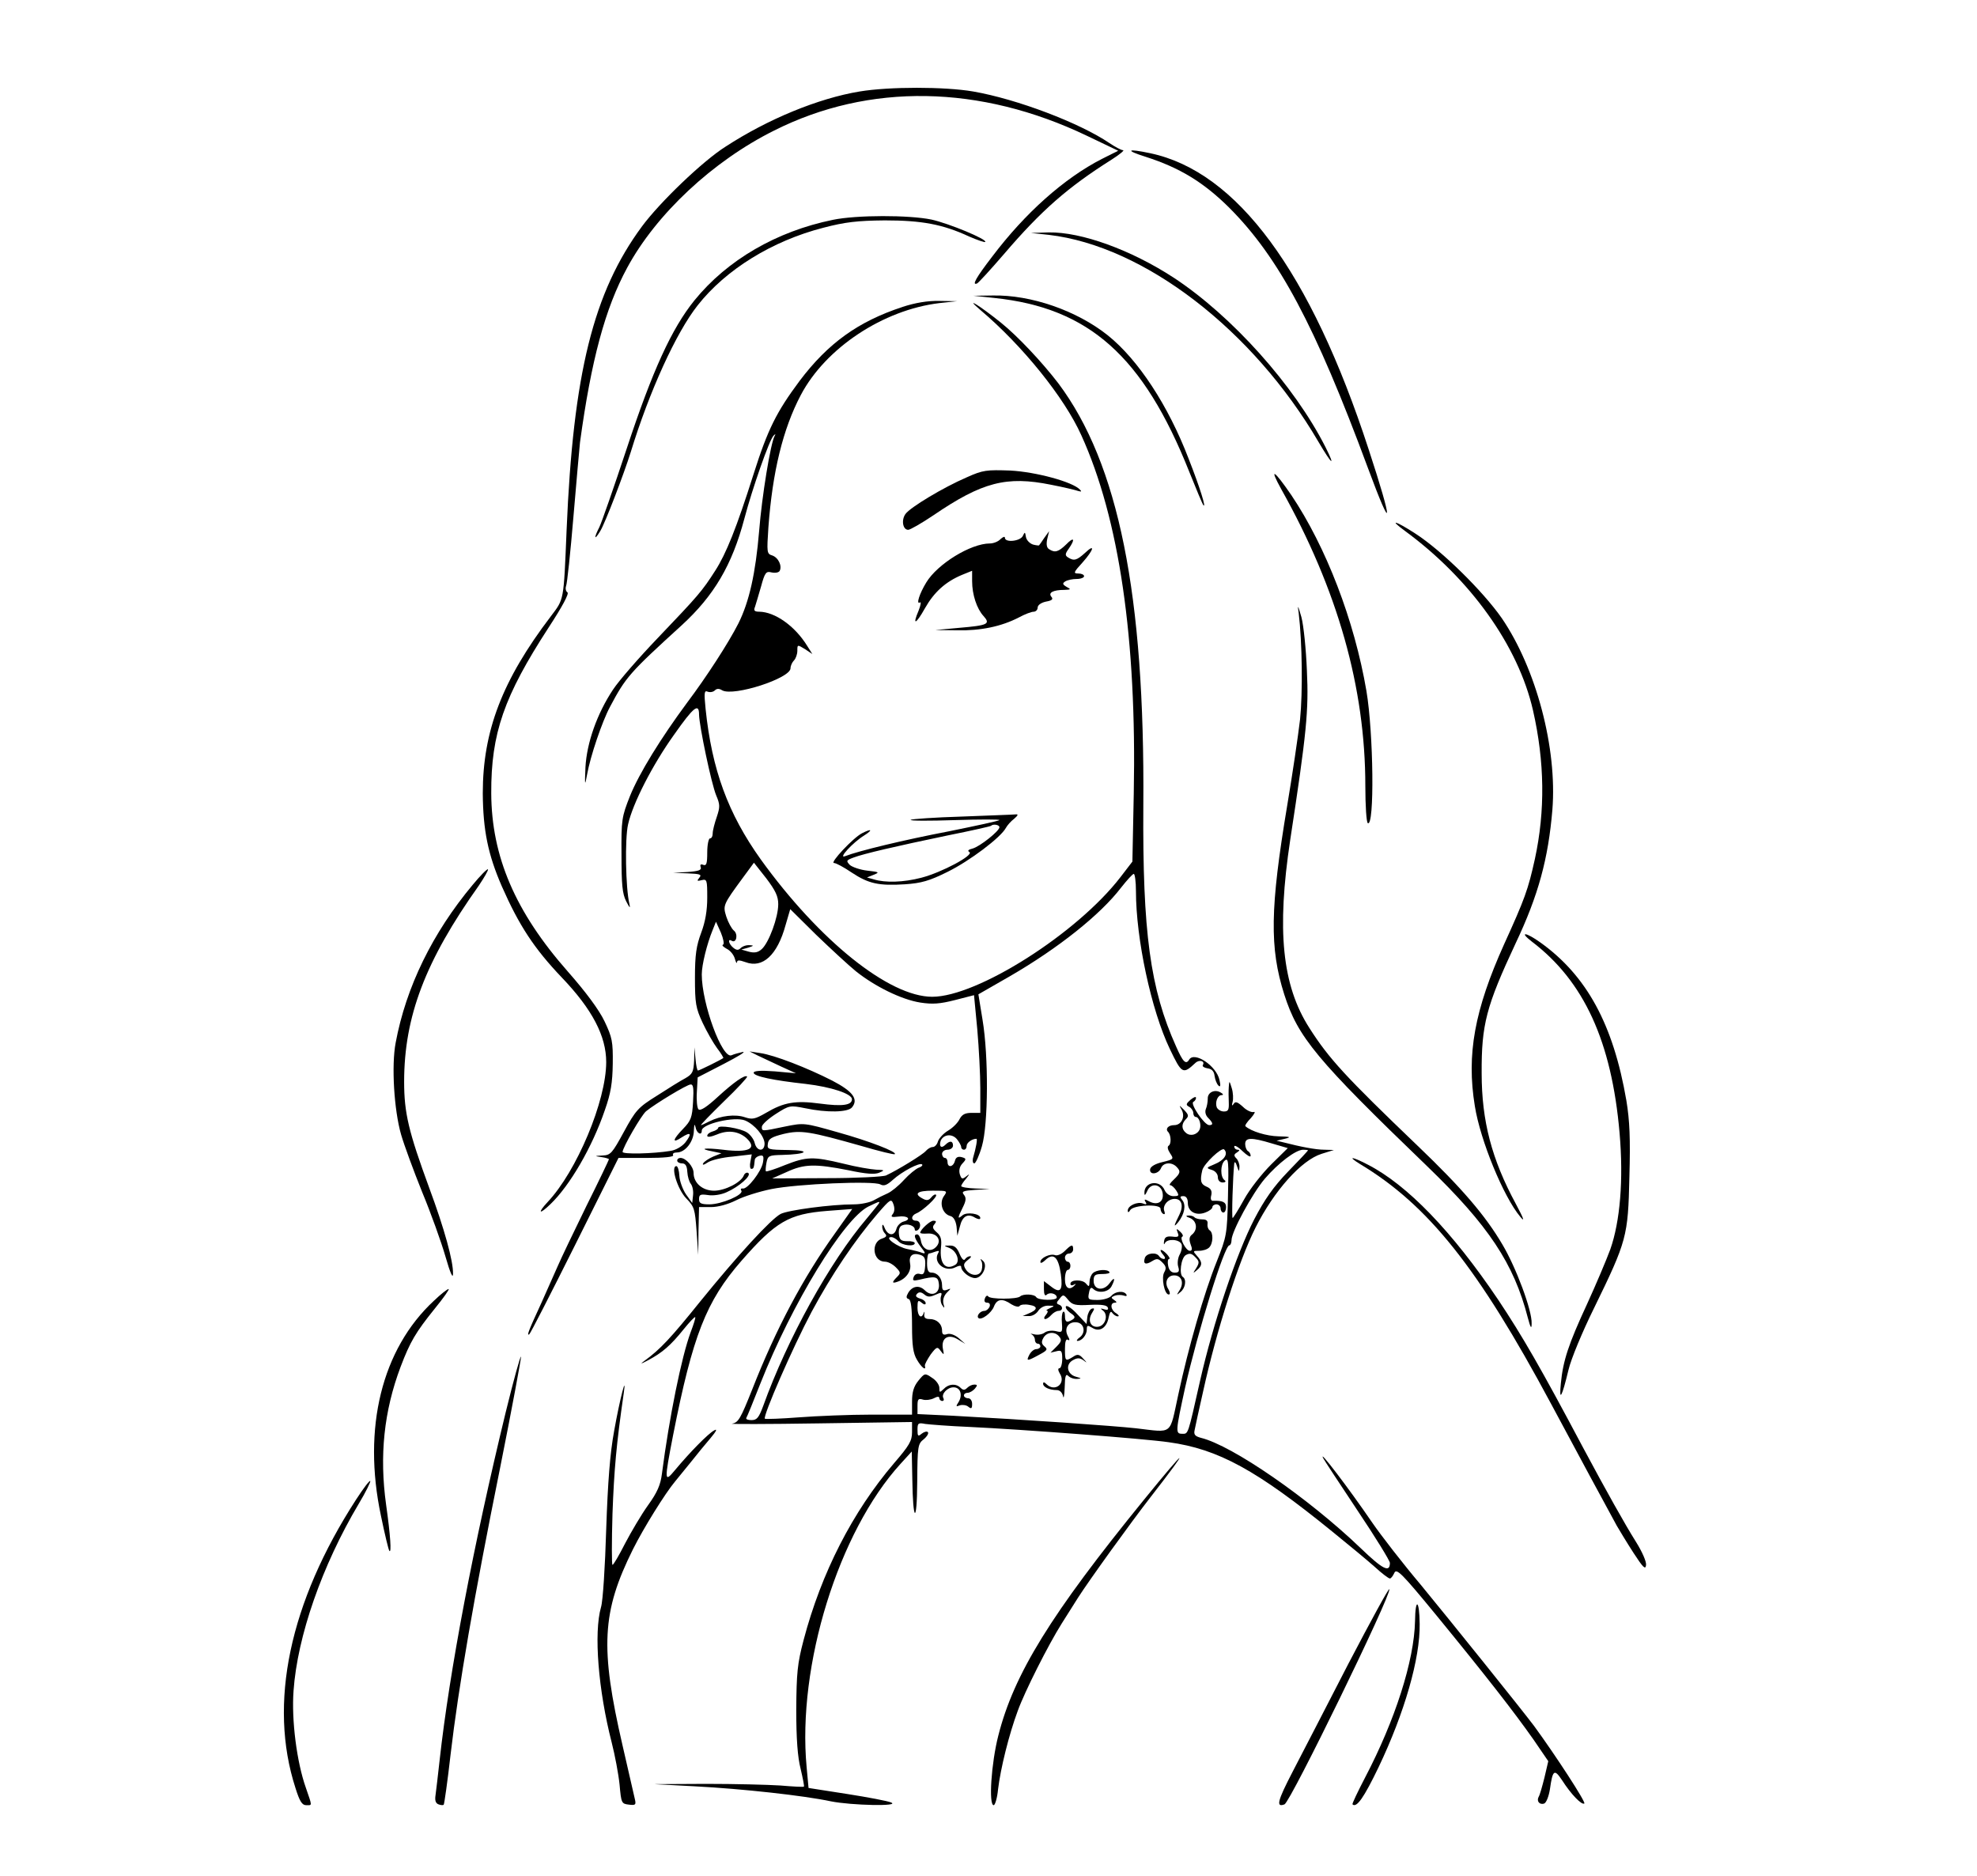 <?xml version="1.0" standalone="no"?>
<!DOCTYPE svg PUBLIC "-//W3C//DTD SVG 20010904//EN"
 "http://www.w3.org/TR/2001/REC-SVG-20010904/DTD/svg10.dtd">
<svg version="1.0" xmlns="http://www.w3.org/2000/svg"
 width="724pt" height="687pt" viewBox="0 0 724 687"
 preserveAspectRatio="xMidYMid meet">
<g transform="translate(0,687) scale(0.1,-0.1)"
fill="#000000" stroke="none">
<path d="M3148 6535 c-151 -25 -336 -101 -491 -202 -84 -53 -241 -204 -306
-292 -178 -241 -252 -538 -276 -1111 -11 -265 -9 -252 -58 -317 -178 -234
-249 -420 -249 -648 1 -135 19 -224 70 -341 63 -143 118 -227 220 -334 111
-116 162 -214 162 -309 0 -142 -108 -400 -215 -513 -38 -41 -30 -47 11 -7 71
68 153 209 199 344 22 62 28 100 29 170 1 81 -2 96 -30 155 -20 42 -68 107
-135 183 -192 218 -279 421 -280 652 -1 220 47 356 210 607 51 78 76 125 69
129 -6 4 -8 14 -5 23 4 9 16 123 27 254 11 130 22 253 24 272 41 301 92 491
173 640 106 196 313 390 538 502 348 175 754 168 1145 -19 l115 -55 -60 -30
c-138 -71 -280 -197 -401 -357 -60 -78 -76 -107 -56 -99 5 2 49 50 99 108 136
159 233 244 393 345 30 19 49 35 43 35 -7 0 -29 12 -50 26 -109 74 -338 161
-499 189 -104 18 -308 18 -416 0z"/>
<path d="M4195 6296 c125 -40 212 -93 306 -186 182 -182 315 -431 509 -955 91
-246 93 -207 2 70 -212 651 -482 1017 -800 1084 -85 18 -93 11 -17 -13z"/>
<path d="M3050 6065 c-206 -42 -387 -147 -507 -295 -83 -103 -153 -255 -248
-543 -47 -142 -92 -271 -100 -287 -21 -41 -19 -51 3 -15 18 29 87 210 112 290
68 222 166 437 245 537 103 131 273 236 460 284 80 21 125 26 225 27 135 0
212 -14 309 -59 30 -13 56 -22 59 -20 9 9 -133 68 -197 82 -82 17 -274 17
-361 -1z"/>
<path d="M3841 6010 c349 -41 748 -348 988 -759 49 -83 63 -94 25 -18 -114
225 -343 481 -557 621 -155 101 -337 167 -456 165 l-66 -2 66 -7z"/>
<path d="M3641 5779 c347 -36 546 -214 714 -636 26 -65 49 -120 52 -123 11
-12 -12 63 -54 170 -75 196 -185 363 -296 452 -114 91 -282 149 -422 146 l-70
-1 76 -8z"/>
<path d="M3305 5746 c-162 -53 -273 -133 -377 -271 -84 -113 -116 -176 -168
-340 -63 -199 -101 -293 -141 -355 -48 -75 -62 -91 -210 -246 -69 -72 -143
-157 -164 -189 -59 -89 -96 -195 -101 -284 -3 -69 -2 -71 6 -27 12 67 55 194
84 248 58 109 71 124 262 298 119 109 185 221 230 391 29 110 92 290 107 304
7 7 8 6 4 -1 -15 -26 -47 -222 -57 -349 -13 -154 -36 -258 -76 -338 -36 -71
-117 -196 -187 -289 -97 -131 -176 -259 -210 -343 -30 -76 -32 -86 -31 -215 0
-109 3 -142 17 -170 13 -25 16 -28 12 -10 -14 57 -17 239 -5 291 17 77 90 219
168 328 73 104 92 118 92 74 1 -42 45 -253 63 -296 14 -33 14 -42 2 -78 -8
-23 -15 -50 -15 -60 0 -11 -4 -19 -10 -19 -5 0 -10 -23 -10 -51 0 -41 -3 -50
-14 -46 -10 4 -13 1 -10 -8 4 -11 -7 -15 -48 -18 l-53 -3 54 -2 c45 -2 52 -4
42 -16 -10 -12 -8 -13 8 -9 20 5 21 1 21 -64 0 -47 -7 -88 -22 -128 -18 -48
-23 -81 -23 -165 0 -94 3 -111 28 -165 15 -32 39 -74 53 -93 14 -18 24 -35 23
-36 -7 -6 -88 -46 -93 -46 -3 0 -7 19 -9 43 l-4 42 -1 -48 c-2 -42 -6 -50 -32
-65 -17 -9 -64 -38 -104 -64 -69 -43 -78 -53 -121 -132 -43 -79 -49 -86 -78
-87 -31 -2 -31 -2 -4 -6 15 -2 27 -6 27 -8 0 -2 -37 -80 -83 -172 -45 -92 -92
-190 -104 -218 -12 -27 -39 -88 -60 -135 -47 -102 -55 -122 -45 -116 4 2 79
149 167 325 l160 321 103 0 c66 0 101 4 97 10 -3 6 3 10 14 10 30 0 61 39 62
79 1 24 3 28 6 14 4 -23 23 -33 23 -13 0 25 121 53 159 37 35 -15 70 -57 71
-84 0 -31 -28 -30 -36 1 -3 14 -16 31 -28 39 -24 16 -106 29 -106 17 0 -4 -9
-10 -20 -13 -11 -3 -20 -10 -20 -16 0 -6 14 -4 36 5 40 17 78 12 107 -13 42
-39 10 -55 -85 -43 -68 8 -92 4 -39 -6 l33 -7 -30 -12 c-16 -7 -33 -18 -37
-25 -4 -7 3 -6 16 3 13 9 55 19 93 22 l69 8 -5 -27 c-3 -14 -1 -26 3 -26 9 0
10 3 13 32 0 7 9 14 18 16 14 3 16 -2 12 -25 -6 -33 -57 -99 -74 -95 -6 1 -9
-2 -5 -8 9 -15 -73 -50 -117 -50 -31 0 -38 4 -38 19 0 17 5 19 33 15 18 -3 47
1 67 10 46 20 94 62 80 71 -5 3 -13 -1 -16 -9 -10 -26 -69 -56 -109 -56 -42 0
-75 28 -75 65 0 23 -28 55 -48 55 -7 0 -12 -4 -12 -10 0 -5 8 -10 18 -10 12 0
18 -9 19 -31 1 -17 7 -37 13 -44 6 -8 10 -26 8 -42 l-3 -28 -23 32 c-12 18
-23 48 -24 67 -1 20 -6 36 -11 36 -22 0 4 -85 36 -118 30 -31 32 -39 38 -120
l6 -87 1 88 2 87 43 0 c27 0 63 10 93 25 27 14 85 32 129 41 95 19 374 31 399
17 13 -7 24 -3 46 17 33 30 99 65 107 56 3 -3 -3 -9 -13 -12 -10 -4 -35 -24
-54 -45 -19 -21 -46 -43 -60 -49 -14 -6 -36 -17 -50 -25 -14 -8 -47 -15 -73
-15 -83 0 -240 -21 -268 -35 -36 -19 -158 -152 -295 -321 -107 -133 -146 -175
-204 -217 -18 -13 -13 -12 15 3 50 27 80 52 129 113 21 26 40 46 42 44 2 -2
-6 -27 -17 -56 -33 -89 -78 -310 -105 -518 -5 -40 -17 -68 -51 -115 -25 -35
-62 -98 -84 -140 -22 -43 -42 -78 -46 -78 -3 0 -3 84 0 187 6 162 14 253 41
440 12 81 -14 -19 -35 -137 -15 -82 -23 -185 -29 -360 -4 -135 -12 -263 -19
-285 -27 -94 -10 -304 39 -495 12 -47 25 -116 29 -155 6 -67 7 -70 34 -73 24
-3 27 -1 22 20 -3 13 -23 101 -45 196 -83 359 -76 490 38 719 39 78 118 205
154 248 9 11 35 43 57 70 22 28 55 68 73 89 22 26 26 36 13 28 -21 -11 -88
-79 -143 -145 -39 -47 -40 -42 -7 128 72 365 121 490 250 638 126 144 174 172
314 183 l92 7 -63 -89 c-116 -161 -216 -349 -303 -571 -43 -108 -51 -122 -74
-126 -14 -2 128 -2 317 1 l342 5 0 -37 c0 -32 -10 -49 -66 -114 -152 -178
-266 -401 -331 -647 -23 -87 -26 -121 -27 -255 0 -108 5 -174 16 -217 8 -34
14 -64 12 -65 -1 -2 -40 0 -86 4 -46 3 -168 6 -273 6 l-190 -1 150 -8 c174 -9
400 -34 498 -55 75 -15 257 -19 220 -4 -11 5 -84 19 -161 31 l-141 22 -7 76
c-35 373 117 862 344 1111 l41 45 2 -100 c2 -160 17 -169 18 -12 1 131 2 140
24 157 12 10 19 22 15 26 -4 4 -14 1 -23 -6 -13 -11 -15 -9 -15 15 0 24 3 26
28 21 15 -2 88 -8 162 -11 192 -9 641 -43 730 -56 182 -25 322 -102 600 -328
58 -47 127 -104 154 -128 26 -24 51 -43 56 -43 4 0 11 9 16 20 8 19 27 0 156
-157 181 -221 283 -352 354 -453 l54 -79 -14 -60 c-8 -32 -17 -64 -21 -70 -9
-16 3 -31 20 -25 8 3 17 27 21 52 10 71 16 76 44 34 34 -53 72 -92 82 -86 7 4
-107 179 -184 284 -45 60 -308 387 -415 517 -65 77 -145 180 -178 228 -86 126
-200 275 -179 235 4 -8 61 -94 126 -192 65 -97 118 -183 118 -191 0 -37 -26
-24 -108 55 -190 182 -469 375 -584 403 -22 6 -27 12 -23 29 2 11 16 75 31
141 49 223 130 477 192 600 68 135 168 247 242 270 l45 14 -35 1 c-32 0 -88
11 -150 27 l-25 6 30 7 c25 6 21 8 -23 9 -43 1 -100 18 -121 37 -3 2 6 16 20
30 13 15 18 25 10 22 -8 -2 -26 6 -39 19 -20 18 -28 21 -34 11 -6 -9 -8 -7 -4
7 3 11 2 34 -3 50 -9 29 -9 29 -11 5 -1 -14 -1 -40 0 -57 1 -27 -2 -33 -18
-33 -11 0 -22 7 -26 15 -7 19 3 45 18 45 7 0 6 4 -3 9 -22 14 -49 1 -48 -22 0
-12 -3 -29 -7 -38 -4 -10 -1 -23 8 -32 19 -19 20 -27 4 -27 -18 1 -70 78 -58
85 6 3 10 10 10 15 0 6 -9 2 -20 -7 -17 -15 -18 -19 -5 -26 8 -4 15 -15 15
-22 0 -8 4 -15 9 -15 12 0 21 -27 15 -44 -8 -21 -34 -28 -50 -15 -18 14 -18
34 -1 51 11 11 10 16 -6 33 -20 20 -20 20 -9 0 13 -26 -2 -55 -28 -55 -21 0
-33 -13 -23 -24 12 -11 13 -45 3 -51 -6 -4 -4 -14 5 -28 14 -21 14 -22 -27
-32 -26 -6 -44 -16 -46 -26 -4 -23 31 -19 40 4 8 20 38 23 56 5 17 -17 15 -24
-10 -48 -12 -11 -18 -20 -12 -20 5 0 15 -9 22 -20 11 -18 10 -20 -11 -20 -13
0 -26 9 -32 22 -17 40 -76 31 -74 -11 0 -10 3 -8 10 7 13 33 53 27 57 -9 4
-31 -20 -44 -50 -28 -16 9 -19 8 -13 -2 6 -9 3 -11 -9 -6 -21 8 -56 -8 -56
-26 0 -8 4 -7 9 2 12 19 111 23 111 5 0 -7 4 -16 10 -19 6 -3 7 1 4 10 -8 20
13 45 38 45 26 0 33 -26 17 -58 -21 -42 -22 -49 -4 -27 23 29 29 63 15 80 -10
12 -9 15 4 15 10 0 16 -9 16 -25 0 -32 30 -48 64 -35 14 5 26 14 26 20 0 5 7
10 15 10 8 0 15 -7 15 -15 0 -8 5 -15 10 -15 6 0 10 9 10 20 0 18 -12 24 -47
23 -8 -1 -11 7 -7 21 3 15 -1 24 -18 31 -21 9 -24 22 -15 60 6 24 71 85 80 76
16 -16 0 -40 -35 -54 -31 -13 -32 -14 -10 -21 13 -4 22 -15 22 -27 0 -11 7
-19 18 -19 9 0 13 4 7 8 -17 12 -16 58 0 72 14 12 15 -2 12 -131 -3 -139 -5
-147 -41 -238 -47 -117 -104 -315 -141 -488 -33 -151 -17 -139 -155 -123 -82
9 -411 32 -672 46 l-128 6 0 30 c0 25 3 28 20 23 10 -3 28 -1 40 5 13 7 20 7
20 0 0 -5 5 -10 11 -10 5 0 7 5 4 10 -9 15 14 40 37 40 25 0 34 -27 19 -53
-11 -17 -11 -19 4 -13 10 3 24 1 31 -5 11 -9 14 -7 14 10 0 12 -6 21 -15 21
-8 0 -15 5 -15 10 0 6 6 10 14 10 7 0 19 7 26 15 10 12 10 15 -2 15 -8 0 -19
-5 -26 -12 -9 -9 -15 -9 -24 0 -17 17 -44 15 -62 -4 -15 -14 -16 -14 -16 4 0
11 -12 28 -27 37 -26 18 -27 17 -50 -11 -17 -21 -23 -42 -23 -76 l0 -48 -147
0 c-82 0 -202 -5 -268 -10 -65 -5 -121 -7 -124 -5 -8 9 102 261 171 391 73
136 158 262 242 360 47 54 50 56 58 34 5 -14 4 -28 -3 -36 -8 -10 -4 -12 20
-9 35 5 51 -10 20 -18 -11 -3 -23 -15 -26 -26 -7 -28 -31 -27 -43 2 -5 13 -9
16 -9 7 -1 -9 4 -21 10 -27 8 -8 5 -13 -10 -18 -43 -13 -35 -85 10 -85 11 0
28 -9 39 -20 19 -19 19 -22 5 -36 -20 -20 -19 -25 3 -17 31 11 50 39 45 65 -6
30 9 42 37 33 16 -5 20 -14 18 -41 -2 -27 -6 -33 -19 -29 -10 3 -19 -1 -23
-11 -5 -14 -2 -15 21 -10 57 14 68 12 71 -13 6 -37 -26 -52 -52 -25 -20 19
-45 15 -60 -10 -8 -14 -8 -20 2 -23 8 -3 12 -32 12 -98 0 -71 4 -101 18 -124
16 -28 35 -43 29 -22 -1 5 9 23 21 41 22 29 25 30 37 13 12 -16 13 -15 8 8 -7
39 19 56 54 35 l28 -17 -24 21 c-14 12 -31 18 -42 15 -14 -5 -19 -1 -19 12 0
25 -19 43 -46 43 -15 0 -21 5 -19 18 1 9 0 11 -2 5 -8 -25 -23 -13 -23 18 0
27 2 30 15 19 9 -8 15 -8 15 -2 0 6 -9 14 -21 17 -15 5 -18 10 -10 18 7 7 15
6 26 -3 12 -10 21 -10 41 -1 22 10 25 9 20 -6 -3 -10 -1 -25 5 -33 8 -12 9
-11 4 6 -3 14 1 28 12 40 17 17 17 17 1 11 -14 -5 -18 -1 -18 16 0 27 -17 47
-39 47 -12 0 -16 10 -16 35 0 19 3 35 7 35 3 0 14 3 24 7 12 4 15 3 10 -5 -21
-35 25 -73 64 -52 12 6 20 7 20 1 0 -16 30 -41 51 -41 26 0 48 46 29 63 -10 9
-11 9 -6 -1 4 -7 4 -21 1 -33 -8 -25 -43 -22 -59 4 -9 15 -7 21 8 33 11 8 15
14 9 14 -7 0 -15 -5 -19 -11 -4 -7 -12 1 -20 20 -9 22 -19 31 -36 30 -23 0
-23 0 -1 -9 27 -11 40 -49 22 -61 -37 -23 -59 5 -53 63 3 29 0 42 -15 55 -15
13 -18 20 -9 30 8 10 7 13 -4 13 -12 0 -48 -33 -48 -44 0 -3 12 -4 26 -3 37 3
55 -27 31 -50 -21 -21 -50 -8 -55 26 -2 11 -8 21 -13 21 -15 0 -10 -15 13 -46
17 -21 19 -26 6 -22 -9 4 -33 10 -54 14 -37 7 -88 44 -60 44 7 0 19 -7 26 -15
13 -16 60 -21 60 -7 0 4 -12 8 -27 7 -23 0 -29 5 -31 26 -2 17 3 29 12 32 19
8 46 -1 46 -15 0 -5 5 -6 10 -3 15 10 12 35 -5 35 -20 0 -19 19 1 27 23 9 79
61 72 68 -3 3 -11 -1 -18 -10 -9 -11 -17 -12 -31 -4 -34 18 -20 29 37 29 54 0
55 0 40 -21 -17 -25 -4 -65 25 -72 11 -3 19 -17 22 -38 l3 -34 9 33 c9 39 29
50 56 33 11 -6 19 -7 19 -1 0 16 -49 23 -65 10 -19 -16 -19 -11 1 29 12 24 13
35 4 46 -10 12 -3 15 42 18 l53 3 -52 2 c-29 1 -53 5 -53 9 0 3 8 16 18 27 14
18 14 19 0 8 -14 -11 -17 -10 -23 8 -4 14 -1 28 9 39 16 17 15 19 -3 24 -13 3
-21 -1 -24 -14 -6 -23 -27 -26 -27 -4 0 8 -4 15 -10 15 -5 0 -10 7 -10 15 0 8
9 15 20 15 11 0 20 7 20 15 0 18 -12 19 -28 3 -15 -15 -24 -6 -17 15 10 23 41
27 59 6 9 -11 16 -24 16 -29 0 -6 5 -10 10 -10 6 0 10 6 10 14 0 12 20 26 36
26 4 0 -1 -31 -13 -72 -2 -10 0 -18 5 -18 5 0 18 28 28 63 23 79 25 327 2 464
l-15 92 115 66 c178 103 332 226 407 324 22 28 43 51 47 51 4 0 8 -28 8 -63 0
-175 56 -436 124 -578 44 -92 48 -94 94 -51 14 13 36 7 27 -8 -3 -5 5 -10 17
-12 16 -2 24 -11 26 -28 2 -14 8 -29 14 -35 7 -7 9 -1 4 20 -11 52 -92 106
-111 75 -12 -20 -23 -9 -48 48 -95 211 -123 418 -120 882 6 773 -91 1252 -311
1546 -59 77 -149 173 -210 222 -77 62 -138 100 -76 47 155 -131 308 -321 370
-459 139 -306 203 -747 192 -1311 l-5 -250 -43 -56 c-159 -207 -525 -439 -690
-439 -158 0 -413 205 -628 503 -120 168 -179 329 -202 551 -6 60 -5 69 8 63 9
-3 20 -1 26 5 7 7 16 7 27 0 42 -23 250 44 250 81 0 9 6 22 13 29 6 6 12 22
12 35 0 23 0 23 28 6 l27 -18 -19 30 c-45 73 -118 124 -175 125 -18 0 -22 4
-16 18 3 9 13 43 22 74 14 52 19 57 38 52 13 -3 26 -1 30 5 10 18 -4 49 -27
57 -20 6 -20 11 -14 103 15 203 53 360 119 485 91 172 301 311 507 336 l65 7
-65 1 c-43 1 -89 -7 -135 -22z m-455 -2187 c0 -48 -34 -140 -60 -164 -14 -13
-27 -15 -47 -10 l-28 8 25 7 c21 7 22 8 5 9 -12 1 -26 -4 -33 -11 -8 -8 -15
-8 -27 2 -17 14 -21 35 -5 25 17 -10 24 25 7 38 -8 7 -20 29 -27 50 -13 42
-13 43 62 145 l39 53 45 -57 c34 -45 44 -66 44 -95z m285 -246 c69 -55 166
-103 235 -114 45 -7 72 -5 127 9 l70 18 12 -126 c6 -69 11 -166 11 -215 l0
-90 -32 0 c-24 0 -35 -6 -44 -23 -6 -13 -25 -32 -42 -42 -17 -10 -33 -28 -37
-39 -3 -12 -12 -21 -19 -21 -8 0 -19 -7 -26 -15 -11 -13 -102 -69 -145 -89
-11 -5 -109 -10 -218 -10 l-199 -1 54 24 c63 29 103 30 225 6 65 -14 97 -16
113 -9 21 9 20 10 -11 11 -19 1 -73 10 -120 22 -112 27 -135 26 -214 -5 -36
-15 -68 -25 -70 -23 -2 2 -1 16 2 32 5 25 9 27 57 28 90 2 110 17 23 18 -75 1
-78 2 -75 23 2 18 14 25 58 36 64 15 96 9 284 -44 65 -19 121 -33 123 -30 9 8
-94 48 -209 80 -123 35 -124 35 -193 21 -86 -18 -85 -18 -85 -1 0 8 23 29 51
47 50 32 52 32 108 21 80 -17 156 -15 171 3 25 30 3 59 -72 98 -92 47 -213 94
-264 101 l-39 6 30 -15 c17 -8 55 -26 85 -40 l55 -25 -77 7 c-53 4 -78 2 -78
-5 0 -13 72 -28 191 -41 93 -11 169 -36 169 -56 0 -22 -35 -27 -117 -16 -90
12 -132 5 -198 -34 -40 -23 -50 -25 -77 -16 -35 12 -88 6 -130 -15 -15 -8 -29
-14 -31 -14 -3 0 35 39 84 87 49 47 87 88 85 91 -8 8 -49 -21 -108 -75 -38
-35 -63 -52 -70 -45 -5 5 -8 33 -6 63 l3 54 95 49 c52 27 84 46 70 44 -14 -3
-32 -8 -41 -12 -34 -15 -109 189 -109 296 0 35 19 112 40 163 l12 30 18 -40
c9 -22 13 -42 8 -44 -6 -2 1 -8 13 -15 13 -6 26 -22 30 -36 4 -14 7 -20 8 -13
1 8 8 8 31 0 63 -24 117 26 147 136 l17 58 95 -94 c53 -51 119 -112 146 -134z
m-597 -478 c-3 -57 -8 -69 -36 -98 -39 -40 -42 -56 -6 -32 34 22 39 15 14 -18
-12 -15 -35 -28 -53 -31 -67 -11 -177 -13 -177 -4 0 16 69 135 86 149 33 27
150 98 163 98 10 1 12 -13 9 -64z m2120 -152 l58 -17 -61 -60 c-34 -34 -79
-91 -99 -128 -21 -38 -40 -68 -42 -68 -4 0 1 156 6 200 1 8 6 4 10 -10 7 -21
8 -22 9 -4 1 11 -5 26 -11 32 -10 10 -10 15 2 22 10 7 11 10 3 10 -7 0 -13 5
-13 12 0 6 14 -1 30 -17 17 -16 30 -24 30 -17 0 6 -4 14 -10 17 -5 3 -10 15
-10 26 0 24 22 25 98 2z m132 -25 c0 -2 -33 -37 -73 -78 -53 -55 -86 -102
-124 -175 -64 -124 -150 -378 -198 -590 -46 -204 -43 -195 -66 -195 -25 0 -24
8 11 169 46 204 144 521 162 521 4 0 8 9 8 19 0 31 76 171 122 225 49 57 113
106 140 106 10 0 18 -1 18 -2z m-1570 -192 c0 -2 -21 -28 -46 -58 -134 -157
-291 -441 -379 -686 -16 -43 -23 -52 -43 -52 -13 0 -21 3 -19 8 3 4 26 61 52
127 116 293 305 602 395 647 40 19 40 19 40 14z"/>
<path d="M3540 5122 c-86 -37 -207 -110 -224 -134 -16 -22 -10 -58 10 -58 7 0
49 24 92 53 179 122 268 145 431 112 47 -9 92 -20 100 -23 11 -3 13 -2 6 5
-27 29 -162 65 -255 70 -87 3 -100 2 -160 -25z"/>
<path d="M4692 5079 c207 -369 308 -727 308 -1087 0 -72 4 -133 9 -136 25 -16
21 330 -5 484 -44 258 -148 528 -275 717 -63 92 -83 105 -37 22z"/>
<path d="M5145 4926 c240 -176 415 -421 469 -657 43 -189 45 -368 7 -544 -25
-113 -37 -146 -113 -313 -108 -240 -138 -403 -107 -592 20 -126 105 -332 166
-405 18 -22 14 -9 -16 47 -88 163 -125 303 -125 478 -1 179 17 246 124 475 84
177 120 311 135 490 18 225 -59 516 -185 701 -69 99 -220 248 -318 311 -73 47
-97 53 -37 9z"/>
<path d="M3746 4908 c-9 -20 -66 -26 -66 -7 0 6 -7 3 -16 -5 -8 -9 -26 -16
-39 -16 -70 0 -192 -75 -233 -143 -25 -41 -38 -82 -23 -73 5 4 3 -10 -5 -30
-24 -56 -10 -51 24 10 33 58 75 96 135 121 l37 15 0 -38 c0 -49 17 -101 42
-128 26 -29 16 -34 -90 -43 l-87 -8 80 -1 c86 -2 162 14 226 47 22 12 46 21
54 21 8 0 15 7 15 15 0 9 12 18 30 22 23 4 28 9 20 18 -12 15 7 25 48 25 24 1
25 2 8 11 -15 9 -16 13 -5 20 8 5 26 9 42 9 15 0 27 5 27 10 0 6 -10 10 -21
10 -19 0 -18 4 15 40 42 47 48 72 9 35 -30 -27 -40 -30 -62 -16 -11 7 -11 13
3 32 25 36 19 45 -10 15 -28 -27 -41 -31 -62 -17 -9 5 -11 18 -7 37 l7 29 -18
-25 c-9 -14 -18 -26 -19 -27 0 -1 -11 0 -22 3 -12 4 -24 16 -26 28 -3 19 -4
19 -11 4z"/>
<path d="M4756 4625 c13 -109 15 -290 5 -389 -7 -60 -28 -202 -47 -315 -63
-377 -65 -522 -11 -692 50 -157 117 -238 523 -629 225 -217 318 -357 369 -555
10 -38 14 -43 14 -21 2 47 -57 205 -107 289 -63 107 -149 207 -311 362 -264
253 -324 318 -396 431 -100 156 -120 358 -70 689 60 392 68 473 61 620 -3 77
-12 165 -20 195 -13 45 -15 48 -10 15z"/>
<path d="M3523 3880 c-100 -3 -185 -9 -188 -12 -4 -4 69 -4 161 -1 93 3 167 3
164 0 -3 -3 -86 -21 -185 -41 -167 -32 -332 -72 -380 -91 -28 -11 29 51 70 76
33 21 27 26 -8 8 -32 -16 -119 -109 -103 -109 8 0 37 -16 65 -35 62 -41 99
-49 195 -43 59 4 89 12 157 46 79 39 194 125 213 161 5 9 18 24 30 33 14 12
16 17 6 16 -8 -1 -97 -4 -197 -8z m137 -39 c0 -14 -72 -71 -98 -78 -16 -4 -20
-8 -12 -13 18 -11 -102 -75 -176 -94 -65 -17 -132 -19 -174 -6 l-25 7 25 10
c22 9 20 10 -24 15 -26 3 -55 13 -64 21 -14 15 -13 17 14 27 37 14 153 41 345
81 85 17 156 33 158 35 8 8 31 4 31 -5z"/>
<path d="M1731 3630 c-147 -176 -244 -374 -282 -578 -16 -83 -6 -247 20 -337
11 -38 46 -133 77 -210 32 -77 70 -183 85 -235 18 -63 28 -84 28 -64 1 46 -31
163 -87 314 -76 207 -92 275 -92 389 0 238 77 442 274 719 20 30 35 56 33 59
-3 2 -28 -23 -56 -57z"/>
<path d="M5610 3422 c191 -145 292 -366 321 -700 15 -172 2 -325 -34 -427 -14
-38 -52 -128 -85 -200 -68 -147 -88 -207 -96 -291 -7 -70 4 -50 28 50 9 39 51
140 93 225 121 248 125 263 130 481 4 142 1 207 -11 280 -48 280 -146 458
-315 579 -53 38 -80 41 -31 3z"/>
<path d="M4980 2608 c251 -151 433 -380 700 -878 88 -165 212 -394 241 -447
10 -17 37 -62 61 -99 35 -54 44 -63 46 -45 2 12 -14 49 -38 87 -39 62 -108
185 -193 344 -155 292 -222 408 -310 540 -169 251 -334 422 -479 496 -58 30
-75 31 -28 2z"/>
<path d="M4358 2410 c25 -11 29 -42 8 -60 -11 -8 -12 -18 -6 -36 7 -17 6 -24
-3 -24 -14 0 -39 48 -27 52 4 2 1 10 -8 18 -14 13 -15 12 -9 -4 6 -14 2 -17
-20 -14 -21 2 -28 -2 -30 -17 -2 -11 0 -14 3 -7 8 17 53 15 61 -4 3 -8 0 -26
-7 -38 -7 -13 -9 -33 -5 -45 5 -16 2 -21 -13 -21 -13 0 -21 9 -24 25 -3 14 -1
25 3 25 5 0 1 8 -8 18 -21 22 -32 19 -13 -3 8 -9 8 -15 2 -15 -6 0 -14 5 -17
10 -10 16 -45 12 -52 -5 -8 -23 2 -28 26 -13 18 11 23 10 38 -5 13 -13 15 -21
7 -35 -12 -19 0 -82 16 -82 6 0 5 8 -1 19 -16 24 -5 51 21 51 27 0 37 -27 20
-54 -12 -19 -12 -20 3 -7 18 14 23 46 9 55 -15 9 -7 69 10 80 14 8 22 7 35 -7
15 -15 16 -20 4 -40 -13 -20 -13 -21 2 -8 21 17 21 30 0 53 -15 17 -15 18 8
18 14 0 30 5 37 12 15 15 16 54 2 63 -6 4 -9 14 -8 23 2 12 -4 17 -19 17 -11
0 -25 3 -29 8 -4 4 -14 7 -23 6 -10 0 -8 -4 7 -9z"/>
<path d="M3899 2289 c-11 -11 -27 -18 -35 -15 -18 7 -54 -10 -54 -25 0 -6 7
-3 16 5 31 31 50 15 59 -50 8 -60 -2 -72 -37 -44 l-25 19 0 -30 c0 -19 4 -26
10 -20 11 11 37 4 37 -10 0 -12 -67 -11 -75 1 -7 12 -48 13 -59 3 -11 -11
-110 -11 -117 0 -3 5 -9 2 -12 -7 -4 -10 -1 -16 8 -16 9 0 12 -6 9 -15 -4 -8
-12 -15 -19 -15 -15 0 -30 -18 -22 -26 10 -10 48 18 57 42 11 28 31 31 64 8
13 -8 27 -11 30 -6 3 5 19 7 35 4 33 -5 32 -18 -3 -32 l-21 -9 22 0 c13 -1 28
8 35 19 8 12 23 20 38 19 23 0 23 -1 5 -9 -11 -5 -16 -9 -11 -9 5 -1 3 -8 -4
-16 -7 -8 -8 -15 -2 -15 5 0 15 7 22 15 7 8 19 15 26 15 17 0 18 17 2 23 -10
3 -10 8 2 21 13 17 15 17 32 -4 15 -18 26 -21 79 -18 43 2 63 -1 66 -10 3 -8
-2 -10 -14 -6 -13 4 -14 3 -5 -4 22 -15 11 -56 -16 -60 -28 -4 -40 23 -23 50
10 16 10 19 -1 16 -7 -3 -14 -16 -16 -30 l-3 -26 -34 36 c-18 20 -37 33 -41
29 -4 -4 3 -15 15 -24 18 -12 20 -17 10 -24 -22 -14 -29 -11 -29 13 0 12 -3
18 -7 14 -4 -4 -6 -23 -4 -42 2 -33 1 -34 -23 -28 -15 3 -32 1 -41 -6 -8 -6
-24 -9 -37 -6 -13 3 -17 3 -10 0 6 -3 12 -12 12 -20 0 -8 5 -14 10 -14 6 0 10
-4 10 -10 0 -5 -7 -10 -15 -10 -8 0 -19 -9 -25 -20 -13 -25 -9 -25 35 -1 30
16 33 20 20 31 -11 9 -12 17 -4 31 12 22 42 25 58 5 10 -12 8 -19 -10 -37
l-22 -22 21 5 c19 5 22 2 22 -28 0 -19 -5 -34 -10 -34 -6 0 -6 -7 1 -19 24
-37 -18 -70 -49 -39 -8 8 -12 8 -12 1 0 -12 23 -23 50 -23 11 0 20 -9 23 -22
2 -13 5 2 6 31 1 43 4 52 13 43 7 -7 21 -12 33 -11 17 1 16 2 -5 8 -33 9 -39
46 -10 61 16 9 25 8 38 -1 14 -11 14 -10 -1 6 -14 16 -21 18 -37 7 -29 -18
-30 -16 -30 29 0 27 4 38 11 33 7 -4 7 1 -1 15 -14 28 3 53 34 49 27 -4 33
-38 10 -55 -10 -7 -13 -13 -8 -13 16 0 34 22 34 42 0 16 3 16 20 6 27 -17 53
0 60 38 4 19 8 25 13 17 5 -7 14 -13 20 -13 7 0 4 5 -5 11 -21 12 -24 39 -5
39 8 0 7 3 -3 10 -12 8 -12 10 3 16 9 3 24 3 33 0 8 -3 12 -2 9 4 -9 15 -41
12 -55 -5 -7 -8 -29 -15 -50 -15 -35 0 -37 2 -32 26 3 18 8 22 15 15 18 -18
55 -13 67 8 16 30 12 38 -6 13 -22 -31 -59 -26 -59 8 0 21 5 25 32 25 17 0 29
3 26 7 -7 12 -48 9 -61 -4 -7 -7 -12 -21 -12 -32 -1 -18 -2 -19 -13 -6 -13 16
-57 15 -57 -1 0 -6 6 -7 13 -3 6 4 8 3 4 -1 -20 -22 -37 -13 -37 21 0 19 5 34
10 34 6 0 10 7 10 15 0 8 -4 15 -10 15 -5 0 -10 7 -10 15 0 8 7 15 15 15 8 0
15 7 15 15 0 20 -6 19 -31 -6z"/>
<path d="M1589 2107 c-191 -177 -262 -466 -194 -787 14 -68 28 -126 31 -129 8
-9 4 56 -12 169 -25 180 -8 343 53 505 35 92 55 126 125 213 32 39 55 72 51
72 -5 0 -29 -19 -54 -43z"/>
<path d="M1852 1699 c-118 -486 -206 -948 -242 -1274 -6 -55 -13 -113 -15
-128 -3 -19 0 -30 11 -34 8 -3 17 -4 19 -1 2 2 14 85 25 183 29 248 86 578
181 1048 44 220 78 404 77 409 -2 6 -27 -85 -56 -203z"/>
<path d="M4189 1378 c-341 -419 -476 -638 -533 -863 -26 -101 -36 -255 -17
-255 5 0 13 26 16 58 9 76 40 201 72 287 25 70 113 244 161 320 14 22 41 65
60 95 41 64 193 275 267 370 150 193 135 186 -26 -12z"/>
<path d="M1304 1379 c-244 -377 -322 -747 -222 -1056 15 -48 24 -63 39 -63 23
0 23 -6 -1 64 -33 93 -53 247 -45 355 14 199 104 458 239 685 26 43 44 81 42
83 -3 3 -26 -28 -52 -68z"/>
<path d="M4938 778 c-80 -156 -172 -333 -204 -395 -56 -108 -62 -132 -30 -120
22 9 391 766 384 788 -2 5 -69 -118 -150 -273z"/>
<path d="M5182 934 c-3 -145 -73 -363 -183 -573 -27 -52 -48 -96 -46 -98 15
-14 42 25 95 135 96 201 153 400 151 526 -1 89 -16 97 -17 10z"/>
</g>
</svg>
